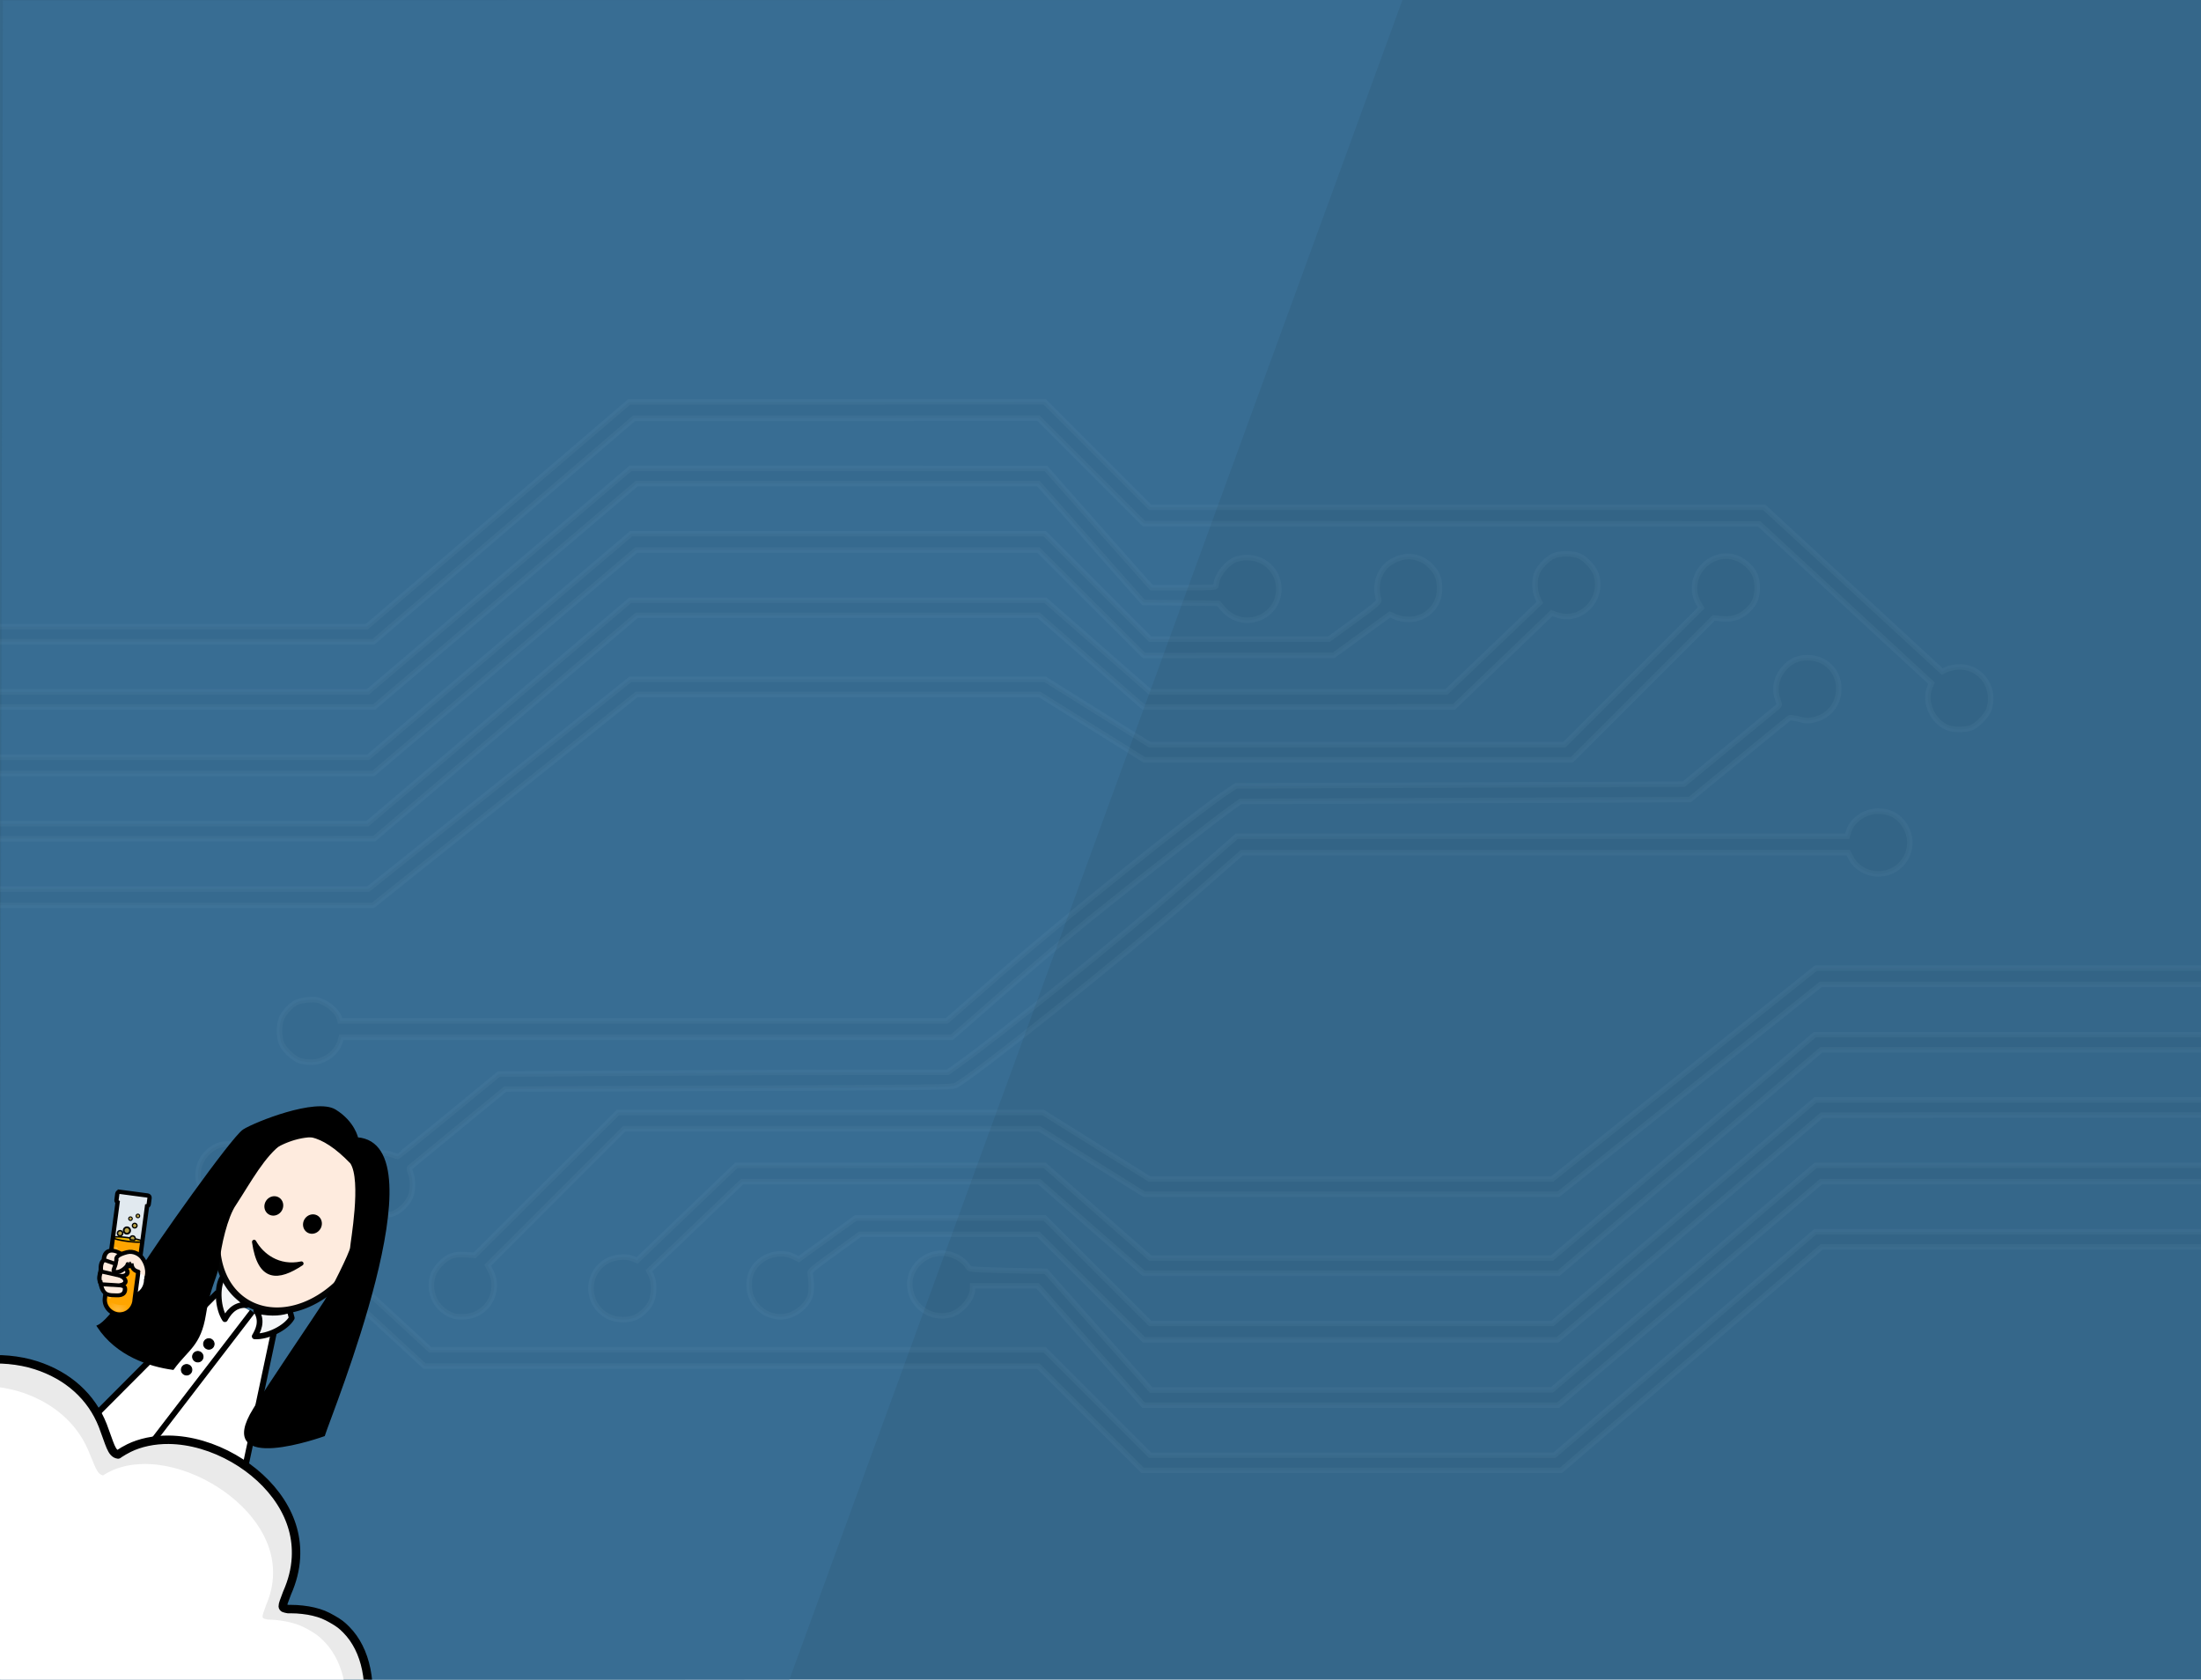 <?xml version="1.0" encoding="UTF-8" standalone="no"?>
<!-- Created with Inkscape (http://www.inkscape.org/) -->

<svg
   xmlns:dc="http://purl.org/dc/elements/1.1/"
   xmlns:cc="http://creativecommons.org/ns#"
   xmlns:rdf="http://www.w3.org/1999/02/22-rdf-syntax-ns#"
   xmlns:svg="http://www.w3.org/2000/svg"
   xmlns="http://www.w3.org/2000/svg"
   xmlns:xlink="http://www.w3.org/1999/xlink"
   xmlns:sodipodi="http://sodipodi.sourceforge.net/DTD/sodipodi-0.dtd"
   xmlns:inkscape="http://www.inkscape.org/namespaces/inkscape"
   width="213.376mm"
   height="162.809mm"
   viewBox="0 0 756.055 576.883"
   id="svg94892"
   version="1.1"
   inkscape:version="0.92.3 (unknown)"
   sodipodi:docname="section.svg">
  <defs
     id="defs94894">
    <radialGradient
       inkscape:collect="always"
       r="7.141"
       gradientTransform="matrix(0.801,-0.788,0.809,0.823,-223.41,888.09)"
       cx="12.585"
       cy="188.34"
       gradientUnits="userSpaceOnUse"
       xlink:href="#linearGradient3381"
       id="radialGradient4378-6-3-9-7-0-9-4" />
    <linearGradient
       inkscape:collect="always"
       id="linearGradient3381">
      <stop
         offset="0"
         style="stop-color:#ffffff"
         id="stop3383" />
      <stop
         offset="1"
         style="stop-color:#ffffff;stop-opacity:0"
         id="stop3385" />
    </linearGradient>
    <linearGradient
       inkscape:collect="always"
       xlink:href="#linearGradient4380-8-0-4-1-0-7-1"
       id="linearGradient358427-9"
       gradientUnits="userSpaceOnUse"
       x1="11.464"
       y1="133.01"
       x2="11.464"
       y2="138.6" />
    <linearGradient
       inkscape:collect="always"
       x1="11.464"
       y1="133.01"
       x2="11.464"
       gradientUnits="userSpaceOnUse"
       y2="138.6"
       id="linearGradient4380-8-0-4-1-0-7-1">
      <stop
         offset="0"
         style="stop-color:#d49e00;stop-opacity:1"
         id="stop3404-3-9-9-7-8-3-7" />
      <stop
         offset="1"
         style="stop-color:#ffc800;stop-opacity:1"
         id="stop3406-3-9-9-0-1-6-5" />
    </linearGradient>
    <clipPath
       clipPathUnits="userSpaceOnUse"
       id="clipPath18">
      <path
         d="M 107.867,3.602 C 81.219,6.391 56.266,18.61 36.848,38.376 16.832,58.743 5.508,83.993 3.145,113.524 c -1.879,23.465 4.871,50.004 18.046,70.965 13.161,20.93 33.497,37.859 56.414,46.961 6.012,2.387 17.629,5.73 18.84,5.422 0.575,-0.145 0.891,-0.024 0.707,0.273 -0.183,0.297 0.293,0.539 1.055,0.539 0.922,0 2.676,-1.301 5.211,-3.855 l 3.82,-3.86 h 15.867 l 3.016,2.641 c 1.66,1.453 3.281,2.48 3.602,2.281 0.316,-0.195 0.414,-0.09 0.211,0.235 -0.2,0.324 0.492,1.394 1.543,2.379 l 1.902,1.785 5.641,-0.825 c 19.218,-2.816 38.914,-11.343 55.168,-23.894 10.406,-8.035 21.921,-21.156 28.996,-33.043 5.445,-9.148 10.539,-21.941 13.082,-32.848 3.683,-15.808 4.351,-27.851 2.363,-42.722 C 234.57,75.606 218.66,47.383 195.09,28.719 182.102,18.434 169.77,12.09 153.555,7.356 145.641,5.044 143.113,4.563 133.676,3.575 124.184,2.579 117.535,2.587 107.867,3.602 Z M 93.273,60.356 c 0.848,2.438 0.832,7.172 -0.035,9.074 l -0.683,1.504 -19.938,0.156 -19.933,0.157 -0.196,11.718 -0.191,11.719 h 14.07 c 16.403,0 15.641,-0.301 15.668,6.121 0.035,6.75 1.039,6.34 -15.437,6.34 H 52.363 l 0.16,13.199 0.161,13.203 h 28.183 l 0.5,12.774 -21.762,-0.156 -21.757,-0.157 -0.153,-43.019 c -0.086,-23.66 -0.035,-43.352 0.133,-43.758 0.219,-0.582 6.281,-0.742 27.539,-0.742 h 27.254 z m 84.77,16.379 0.156,17.949 h 13.863 c 10.376,0 14.012,0.184 14.461,0.742 1.481,1.84 1.559,8.825 0.125,11.153 -0.433,0.699 -3.179,0.918 -14.648,1.156 l -14.113,0.297 v 25.515 l 19.875,0.153 c 17.843,0.137 19.953,0.254 20.621,1.152 0.879,1.184 0.988,7.762 0.164,9.93 l -0.578,1.523 h -46.934 l 0.406,-4.836 c 0.493,-5.918 0.043,-6.437 -5.535,-6.437 h -3.742 V 97.157 c 0,-20.832 0.188,-38.063 0.41,-38.289 0.231,-0.231 3.766,-0.34 7.864,-0.25 l 7.449,0.164 0.16,17.953 z m -60.668,1.352 c 0.207,0.339 6.43,4.64 13.828,9.562 7.399,4.918 13.817,9.289 14.262,9.711 0.992,0.934 1.168,0.637 -10.867,18.539 -7.95,11.824 -9.043,13.199 -10.496,13.199 -2.18,0 -9.356,-4.621 -9.778,-6.297 -0.238,-0.953 0.66,-2.781 3.281,-6.679 1.989,-2.957 3.614,-5.68 3.614,-6.055 0,-0.965 -2.461,-0.277 -7.563,2.117 -4.965,2.332 -10.074,7.149 -12.355,11.653 -4.793,9.457 -4.199,20.941 1.519,29.359 1.305,1.922 2.375,3.66 2.375,3.863 0,0.203 -0.793,0.531 -1.765,0.727 -1.364,0.273 -2.278,1.183 -4.004,3.98 -1.231,1.996 -2.516,4.028 -2.86,4.512 -0.882,1.269 -5.543,-4.816 -8.558,-11.18 -5.57,-11.769 -5.492,-24.242 0.226,-35.789 5.493,-11.094 14.25,-18.762 25.715,-22.515 1.711,-0.563 3.113,-1.223 3.113,-1.469 0,-0.246 -2.136,-1.856 -4.746,-3.574 -5.773,-3.797 -5.902,-4.461 -1.972,-10.215 2.476,-3.621 2.984,-4.063 4.711,-4.063 1.066,0 2.109,0.278 2.316,0.614 z m 50.918,63.175 c -0.582,17.352 -15.867,34.493 -33.645,37.719 -5.082,0.922 -13.144,0.781 -17.847,-0.309 -6.629,-1.535 -6.363,-1.082 -4.707,-8.171 1.824,-7.793 1.847,-7.852 2.754,-7.125 1.484,1.191 7.558,2.511 11.547,2.511 12.171,0 22.902,-7.816 26.859,-19.566 0.656,-1.945 1.191,-4.438 1.191,-5.535 0,-1.098 0.192,-2.184 0.414,-2.41 0.227,-0.227 3.368,-0.34 6.973,-0.246 l 6.559,0.164 z m -57.914,20.899 c 0.781,1.187 0.683,2.097 -0.969,9.101 -1.012,4.282 -1.84,8.262 -1.84,8.844 0,0.973 3.192,3.566 10.489,8.527 l 2.472,1.68 5.535,-1.289 c 3.047,-0.707 5.852,-1.383 6.243,-1.5 0.386,-0.117 0.789,-1.336 0.89,-2.711 l 0.184,-2.5 4.152,-1.008 c 2.285,-0.558 4.926,-1.324 5.867,-1.703 0.946,-0.383 1.801,-0.613 1.903,-0.512 0.101,0.102 0.976,3.754 1.945,8.114 2.004,9 1.891,9.886 -1.512,11.945 -1.246,0.754 -4.508,2.832 -7.246,4.617 -4.051,2.641 -5.156,3.121 -5.933,2.571 -2.247,-1.59 -5.09,-2.348 -14.774,-3.918 -6.336,-1.032 -11.148,-1.528 -12.578,-1.297 -2.492,0.398 -2.371,0.519 -8.91,-8.848 -5.352,-7.664 -5.84,-8.617 -5.336,-10.375 0.523,-1.824 10.238,-19.113 11.73,-20.875 1.7,-2.004 6.039,-1.363 7.688,1.137 z m 7.199,42.285 c 11.332,1.812 13.731,2.672 13.723,4.918 0,2.57 -1.258,5.793 -2.586,6.664 -1.192,0.781 -2.145,0.781 -8.133,0.016 -9.934,-1.27 -15.816,-2.411 -16.848,-3.266 -1.718,-1.426 -0.875,-8.723 1.106,-9.523 1.644,-0.665 0.441,-0.778 12.738,1.191 z m -0.43,13.129 c 5.012,0.722 9.18,1.355 9.258,1.41 0.082,0.059 -0.297,2.32 -0.84,5.035 l -0.992,4.93 -8.89,-0.352 c -4.887,-0.195 -9.075,-0.566 -9.297,-0.828 -0.414,-0.476 -1.793,-9.031 -1.785,-11.078 0,-0.906 0.312,-1.047 1.718,-0.77 0.942,0.192 5.817,0.934 10.828,1.653 z"
         id="path20"
         inkscape:connector-curvature="0" />
    </clipPath>
    <linearGradient
       x1="1108.772"
       y1="118.097"
       x2="1216.367"
       y2="62.013"
       gradientUnits="userSpaceOnUse"
       gradientTransform="matrix(2.026,0,0,-2.026,-2221.133,303.489)"
       spreadMethod="pad"
       id="linearGradient24">
      <stop
         style="stop-opacity:1;stop-color:#274d66"
         offset="0"
         id="stop26" />
      <stop
         style="stop-opacity:1;stop-color:#4484b2"
         offset="1"
         id="stop28" />
    </linearGradient>
  </defs>
  <sodipodi:namedview
     id="base"
     pagecolor="#ffffff"
     bordercolor="#666666"
     borderopacity="1.0"
     inkscape:pageopacity="0.0"
     inkscape:pageshadow="2"
     inkscape:zoom="0.98994952"
     inkscape:cx="460.76117"
     inkscape:cy="263.62562"
     inkscape:document-units="px"
     inkscape:current-layer="layer3"
     showgrid="false"
     inkscape:window-width="2468"
     inkscape:window-height="1214"
     inkscape:window-x="1775"
     inkscape:window-y="632"
     inkscape:window-maximized="0"
     fit-margin-top="0"
     fit-margin-left="0"
     fit-margin-right="0"
     fit-margin-bottom="0">
    <inkscape:grid
       type="xygrid"
       id="grid91279"
       originx="-0.087"
       originy="1.822" />
  </sodipodi:namedview>
  <g
     inkscape:groupmode="layer"
     id="layer3"
     inkscape:label="Layer 2"
     transform="translate(8.458,224.797)"
     style="display:inline">
    <rect
       style="opacity:1;fill:#35678a;fill-opacity:1;stroke:none;stroke-width:3.984;stroke-linecap:round;stroke-linejoin:round;stroke-miterlimit:4;stroke-dasharray:none;stroke-dashoffset:0;stroke-opacity:1"
       id="rect178948"
       width="756.055"
       height="576.883"
       x="-8.458"
       y="-224.797" />
    <path
       style="fill:#386d93;fill-opacity:1;fill-rule:evenodd;stroke:none;stroke-width:1.25px;stroke-linecap:butt;stroke-linejoin:miter;stroke-opacity:1"
       d="m -7.473,-224.674 -1.224,576.982 271.412,-0.268 210.58,-576.859 z"
       id="path178975"
       inkscape:connector-curvature="0"
       sodipodi:nodetypes="ccccc" />
    <path
       style="opacity:0.055;fill:#22435a;fill-opacity:1;stroke:#b0cde1;stroke-width:1.875;stroke-miterlimit:4;stroke-dasharray:none;stroke-opacity:1"
       d="m 366.145,262.334 -17.894,-17.898 -105.448,-0.017 -105.448,-0.017 -30.542,-28.227 -30.542,-28.227 -1.313,0.679 c -3.702,1.914 -9.083,0.956 -12.214,-2.176 -4.398,-4.398 -4.195,-11.642 0.441,-15.712 2.258,-1.983 4.025,-2.638 7.108,-2.638 4.474,0 7.875,2.047 9.742,5.862 1.173,2.398 1.184,2.601 0.51,9.315 -0.104,1.032 3.143,4.171 29.333,28.356 l 29.45,27.195 h 105.54 105.54 l 18.11,18.113 18.11,18.113 69.437,-0.005 69.437,-0.005 44.784,-38.38 44.784,-38.38 h 52.144 84.803 v 2.588 2.588 h -83.692 -51.033 l -44.782,38.383 -44.782,38.383 h -71.844 -71.844 z m 0.013,-25.014 -18.165,-20.485 h -11.194 -11.194 l -0.01,1.186 c -0.026,3.25 -3.876,7.708 -7.545,8.735 -7.009,1.962 -14.009,-3.315 -14.009,-10.56 0,-5.725 5.049,-10.573 10.997,-10.561 3.722,0.007 7.563,2.054 9.114,4.856 0.391,0.705 1.568,0.799 13.544,1.078 l 13.116,0.305 18.065,20.378 18.065,20.378 68.847,-0.015 68.847,-0.014 45.283,-38.559 45.284,-38.559 52.076,-0.025 84.735,-0.025 v 2.803 2.803 H 668.225 617.094 l -45.151,38.381 -45.151,38.381 -71.235,0.003 -71.235,0.003 -18.165,-20.485 z m 0.202,-20.054 -18.11,-18.113 H 317.581 286.912 l -8.682,6.302 c -8.258,5.994 -8.667,6.358 -8.363,7.439 0.176,0.625 0.317,2.516 0.313,4.2 -0.005,2.648 -0.183,3.349 -1.309,5.175 -1.49,2.416 -4.788,4.644 -7.521,5.081 -6.204,0.992 -12.037,-3.639 -12.434,-9.871 -0.299,-4.696 1.561,-8.149 5.562,-10.327 2.98,-1.623 6.956,-1.766 9.69,-0.35 l 1.744,0.904 9.768,-7.08 9.768,-7.08 h 32.479 32.479 l 18.11,18.113 18.11,18.113 h 69.103 69.103 l 45.154,-38.383 45.154,-38.383 h 52.108 84.767 v 2.588 2.588 l -83.657,0.006 -50.998,0.005 -45.389,38.593 -45.389,38.593 H 455.526 384.47 Z M 200.968,227.581 c -8.055,-3.646 -8.659,-14.737 -1.046,-19.198 2.479,-1.453 6.577,-1.872 8.882,-0.908 l 1.581,0.66 17.049,-16.351 17.049,-16.351 52.961,0.024 52.961,0.024 18.113,15.919 18.113,15.919 69.003,0.012 69.003,0.012 45.151,-38.381 45.151,-38.381 h 52.209 84.868 v 2.588 2.588 h -83.74 -51.081 l -45.158,38.383 -45.158,38.383 h -71.219 -71.219 l -17.983,-15.741 -17.983,-15.741 -51.004,0.005 -51.004,0.005 -16.011,15.321 -16.011,15.321 0.809,1.586 c 1.077,2.112 1.078,6.593 0,8.961 -1.006,2.215 -3.222,4.431 -5.437,5.437 -2.379,1.081 -6.353,1.04 -8.851,-0.09 z m -53.48,-0.342 c -5.995,-1.967 -9.067,-7.884 -7.247,-13.957 0.712,-2.376 3.822,-5.708 6.161,-6.602 1.403,-0.536 2.738,-0.674 5.055,-0.522 l 3.149,0.206 24.591,-24.522 24.591,-24.522 h 73.03 73.03 l 18.28,11.429 18.28,11.429 h 69.167 69.167 l 45.284,-36.227 45.284,-36.227 h 52.022 84.68 v 2.803 2.803 l -83.872,1.3e-4 -51.214,1.4e-4 -45.014,36.011 -45.014,36.011 H 455.715 384.529 L 366.576,174.139 348.622,162.925 h -71.349 -71.349 l -23.427,23.43 -23.427,23.43 0.981,1.881 c 3.653,7.009 -0.989,15.326 -8.805,15.774 -1.473,0.084 -3.165,-0.006 -3.759,-0.201 z m -29.17,-35.18 c -2.229,-0.97 -4.732,-3.551 -5.76,-5.941 -1.838,-4.273 -0.435,-9.857 3.166,-12.604 2.995,-2.284 7.03,-2.957 10.419,-1.736 0.949,0.342 1.856,0.624 2.015,0.628 0.16,0.005 8.041,-6.366 17.514,-14.154 l 17.224,-14.16 47.356,-0.287 c 26.046,-0.158 60.741,-0.287 77.101,-0.287 h 29.745 l 3.715,-2.655 c 14.957,-10.691 56.714,-44.421 77.233,-62.387 l 18.315,-16.037 h 104.853 104.853 l 0.487,-1.617 c 1.191,-3.952 5.594,-7.008 10.098,-7.008 4.344,0 7.536,1.884 9.596,5.662 3.178,5.831 0.403,13.061 -5.86,15.271 -4.93,1.739 -10.598,-0.349 -12.943,-4.77 l -1.025,-1.932 -104.153,0.006 -104.153,0.005 -17.035,14.933 c -23.665,20.745 -75.737,62.39 -81.33,65.044 -1.334,0.633 -8.696,0.724 -78.06,0.965 l -76.587,0.266 -16.244,13.341 c -8.934,7.338 -16.394,13.482 -16.578,13.654 -0.183,0.172 -0.038,1.02 0.323,1.885 0.896,2.144 0.823,6.151 -0.15,8.294 -1.006,2.215 -3.222,4.431 -5.437,5.437 -2.088,0.949 -6.714,1.046 -8.697,0.183 z M 94.536,139.526 c -1.997,-0.64 -5.246,-3.633 -6.183,-5.695 -1.056,-2.326 -1.058,-6.764 -0.005,-9.073 0.892,-1.954 3.098,-4.277 5.012,-5.277 0.71,-0.371 2.596,-0.768 4.192,-0.882 2.524,-0.181 3.211,-0.056 5.278,0.955 2.442,1.195 4.821,3.598 5.258,5.313 l 0.248,0.97 h 104.227 104.227 l 18.114,-15.849 C 356.686,90.929 402.637,54.017 413.636,46.743 l 2.424,-1.603 76.938,-0.304 76.938,-0.304 15.717,-12.933 c 8.644,-7.113 16.062,-13.224 16.485,-13.58 0.703,-0.592 0.715,-0.793 0.143,-2.372 -1.401,-3.867 -0.594,-7.865 2.218,-10.993 2.204,-2.452 4.632,-3.537 7.919,-3.539 6.191,-0.005 10.763,4.523 10.763,10.658 0,5.206 -3.408,9.477 -8.465,10.609 -2.112,0.473 -2.828,0.448 -5.228,-0.182 -1.529,-0.401 -2.995,-0.597 -3.257,-0.435 -0.262,0.162 -8.075,6.543 -17.362,14.18 l -16.886,13.886 -77.152,0.316 -77.152,0.316 -2.803,1.982 c -5.915,4.181 -26.862,20.577 -49.165,38.483 -5.811,4.666 -18.794,15.69 -28.85,24.499 l -18.284,16.016 H 213.695 108.811 l -0.487,1.617 c -1.186,3.935 -5.64,7.044 -9.977,6.964 -1.317,-0.024 -3.033,-0.248 -3.812,-0.498 z M -13.256,83.356 V 80.553 H 68.731 118.06 L 163.065,44.541 208.069,8.53 h 71.236 71.236 l 17.933,11.213 17.933,11.213 h 71.272 71.272 l 23.484,-23.487 23.484,-23.487 -0.984,-1.75 c -2.919,-5.194 -0.808,-11.918 4.636,-14.762 4.009,-2.094 8.52,-1.511 11.998,1.55 2.588,2.278 3.559,4.468 3.559,8.027 0,3.566 -0.972,5.749 -3.581,8.046 -2.477,2.18 -5.004,2.943 -8.626,2.605 l -2.704,-0.253 -24.34,24.343 -24.34,24.343 H 458.035 384.529 L 366.576,24.919 348.622,13.706 l -69.191,2.29e-4 -69.191,1.83e-4 -45.284,36.226 -45.283,36.226 -50.135,1.84e-4 -82.794,2.3e-4 z m 0,-22.642 v -2.588 h 81.826 49.167 l 45.153,-38.383 45.153,-38.383 h 71.294 71.294 l 17.983,15.741 17.983,15.741 h 50.918 50.918 l 16.022,-15.333 16.022,-15.333 -0.822,-1.81 c -0.917,-2.02 -1.073,-5.269 -0.374,-7.785 0.582,-2.095 3.529,-5.341 5.787,-6.372 2.309,-1.055 6.748,-1.053 9.073,0.005 2.194,0.997 5.066,4.224 5.73,6.438 2.57,8.577 -5.401,16.605 -13.61,13.709 l -1.719,-0.606 -16.772,16.112 -16.772,16.112 -53.341,0.02 -53.341,0.02 L 366.328,2.279 348.34,-13.463 l -69.05,0.01 -69.05,0.01 -45.068,38.356 -45.068,38.356 -50.351,0.017 -83.01,0.017 z m 0,-22.642 v -2.803 h 81.975 49.317 l 45.157,-38.383 45.157,-38.383 h 71.029 71.029 l 18.11,18.113 18.11,18.113 h 30.711 30.711 l 8.678,-6.317 c 7.482,-5.446 8.642,-6.442 8.413,-7.224 -1.619,-5.536 0.319,-10.856 4.854,-13.324 4.56,-2.482 9.4,-1.822 12.976,1.769 2.246,2.255 3.069,4.348 3.069,7.801 0,5.895 -4.623,10.502 -10.54,10.502 -1.731,0 -3.36,-0.302 -4.609,-0.854 l -1.931,-0.854 -9.681,7.036 -9.681,7.036 -32.549,0.018 -32.549,0.018 L 366.365,-17.777 348.233,-35.89 H 279.166 210.099 L 164.944,2.493 119.79,40.876 H 69.596 -13.256 Z M 660.762,25.191 c -5.235,-1.894 -8.424,-8.869 -6.339,-13.861 l 0.621,-1.486 -29.624,-27.378 -29.624,-27.378 -105.663,-0.018 -105.663,-0.018 -18.11,-18.113 -18.11,-18.113 -69.437,0.011 -69.437,0.011 -44.742,38.372 -44.742,38.372 H 69.648 -13.256 v -2.588 -2.588 h 81.747 49.088 l 45.037,-38.584 45.037,-38.584 71.377,-0.015 71.377,-0.015 18.11,18.113 18.11,18.113 H 492.084 597.541 l 30.59,28.215 30.59,28.215 1.277,-0.66 c 0.702,-0.363 2.409,-0.763 3.792,-0.889 7.691,-0.697 13.328,6.589 11.053,14.289 -0.698,2.362 -4.367,6.065 -6.632,6.694 -2.173,0.603 -5.604,0.549 -7.447,-0.118 z M -13.256,15.431 v -2.588 l 81.931,-0.018 49.273,-0.018 45.068,-38.356 45.068,-38.356 71.375,0.012 71.375,0.013 16.308,18.453 c 8.969,10.149 17.138,19.358 18.153,20.463 l 1.845,2.009 h 11.066 c 9.952,0 11.066,-0.071 11.066,-0.705 0,-3.289 3.801,-8.127 7.166,-9.121 7.347,-2.171 14.379,2.845 14.379,10.257 0,10.073 -12.517,14.56 -19.115,6.851 l -1.619,-1.892 -12.889,-0.154 -12.889,-0.154 -18.029,-20.411 -18.029,-20.411 -69.003,-0.006 -69.003,-0.006 -45.068,38.356 -45.068,38.356 -50.351,0.006 -83.01,0.006 z"
       id="path84155"
       inkscape:connector-curvature="0"
       sodipodi:nodetypes="cccccccccscccccccccccccccccccccccccccccsccsccccccccccccccccccccccccccccccccccccccccccccccccccccccccccccccccccccccccccccccccccccccccccccccccccccccccccccccccccccccccccccccccccsscccccccscccccccccccccccccccccccccccccccccccccscccscccccsccccccccccccccccccccccccsccccccccccccccccccccccccccccccscccccccccccccccccccccccccccccccccscsscccccccccccccccccccccccccccccccccccccccccccccccccccccccccccccsscsccccccccccccc" />
    <g
       id="g92234"
       transform="matrix(0.84,0,0,0.84,54.789,10.969)">
      <g
         transform="matrix(3.899,0,0,3.899,-1999.168,-1099.184)"
         id="g105292-1" />
      <g
         id="g83729"
         transform="translate(0,-56.365)">
        <g
           id="g83841"
           transform="matrix(0.595,0.343,-0.343,0.595,-160.629,122.933)">
          <path
             style="font-style:normal;font-weight:normal;font-size:medium;line-height:125%;font-family:sans-serif;text-align:center;letter-spacing:0px;word-spacing:0px;text-anchor:middle;fill:#ffffff;fill-opacity:1;fill-rule:evenodd;stroke:#000000;stroke-width:3.55;stroke-linecap:butt;stroke-linejoin:miter;stroke-miterlimit:4;stroke-dasharray:none;stroke-opacity:1"
             d="m 351.778,101.702 -26.887,100.658 c 31.648,24.366 64.471,27.78 99.042,0 L 391.285,101.702"
             id="path87305-9-9-38-1-1-7"
             inkscape:connector-curvature="0"
             sodipodi:nodetypes="cccc" />
          <g
             id="g4-4-2-0-2-0-1"
             style="font-style:normal;font-weight:normal;font-size:medium;line-height:125%;font-family:sans-serif;text-align:center;letter-spacing:0px;word-spacing:0px;text-anchor:middle;fill:#f4f6f8;fill-opacity:1;stroke:#000000;stroke-width:1px;stroke-linecap:round;stroke-linejoin:round;stroke-opacity:1"
             transform="matrix(3.412,0,0,3.412,980.681,536.048)">
            <path
               id="path14-7-7-0-5-0-0-1"
               inkscape:connector-curvature="0"
               d="m -183.912,-130.857 c 1,1 2,2 5,3 -2,1 -2,3 -2,4 -2,-1 -4,-4 -4,-6 z"
               style="fill:#f4f6f8;stroke:#000000;stroke-linecap:round;stroke-linejoin:round;stroke-opacity:1" />
            <path
               id="path16-9-8-6-6-0-5-59"
               inkscape:connector-curvature="0"
               d="m -171.912,-130.857 c -1,1 -2,2 -5,3 2,1 2,3 2,4 2,-1 4,-4 4,-6 z"
               style="fill:#f4f6f8;stroke:#000000;stroke-linecap:round;stroke-linejoin:round;stroke-opacity:1" />
          </g>
          <g
             id="g87503-5-9-40-3-3-7"
             transform="matrix(3.4,-0.284,0.284,3.4,-927.569,-2289.935)"
             style="font-style:normal;font-weight:normal;font-size:medium;line-height:125%;font-family:sans-serif;text-align:center;letter-spacing:0px;word-spacing:0px;text-anchor:middle;fill:#000000;fill-opacity:1;stroke:none;stroke-width:1px;stroke-linecap:butt;stroke-linejoin:miter;stroke-opacity:1">
            <path
               id="path87311-3-2-0-26-04-9-1-76"
               d="m 318.645,738.584 a 0.911,0.911 0 0 1 -0.911,0.911 0.911,0.911 0 0 1 -0.911,-0.911 0.911,0.911 0 0 1 0.911,-0.911 0.911,0.911 0 0 1 0.911,0.911 z"
               style="opacity:1;fill:#000000;fill-opacity:1;stroke:#000000;stroke-width:0.17;stroke-linecap:round;stroke-linejoin:round;stroke-miterlimit:4;stroke-dasharray:none;stroke-dashoffset:0;stroke-opacity:0.976"
               inkscape:connector-curvature="0" />
            <path
               id="path87311-3-6-0-3-6-6-0-8-7"
               d="m 317.848,741.416 a 0.911,0.911 0 0 1 -0.911,0.911 0.911,0.911 0 0 1 -0.911,-0.911 0.911,0.911 0 0 1 0.911,-0.911 0.911,0.911 0 0 1 0.911,0.911 z"
               style="opacity:1;fill:#000000;fill-opacity:1;stroke:#000000;stroke-width:0.17;stroke-linecap:round;stroke-linejoin:round;stroke-miterlimit:4;stroke-dasharray:none;stroke-dashoffset:0;stroke-opacity:0.976"
               inkscape:connector-curvature="0" />
            <path
               id="path87311-3-0-2-6-49-2-8-0-3"
               d="m 317.05,744.314 a 0.911,0.911 0 0 1 -0.911,0.911 0.911,0.911 0 0 1 -0.911,-0.911 0.911,0.911 0 0 1 0.911,-0.911 0.911,0.911 0 0 1 0.911,0.911 z"
               style="opacity:1;fill:#000000;fill-opacity:1;stroke:#000000;stroke-width:0.17;stroke-linecap:round;stroke-linejoin:round;stroke-miterlimit:4;stroke-dasharray:none;stroke-dashoffset:0;stroke-opacity:0.976"
               inkscape:connector-curvature="0" />
          </g>
          <path
             id="path86997-5-3-1-5-6-3-1-6"
             d="m 413.853,43.882 a 42.833,55.974 1.879 0 1 -44.645,54.54 42.833,55.974 1.879 0 1 -40.975,-57.348 42.833,55.974 1.879 0 1 44.645,-54.54 42.833,55.974 1.879 0 1 40.975,57.348 z"
             style="font-style:normal;font-weight:normal;font-size:medium;line-height:125%;font-family:sans-serif;text-align:center;letter-spacing:0px;word-spacing:0px;text-anchor:middle;opacity:1;fill:#feebde;fill-opacity:1;stroke:#000000;stroke-width:3.922;stroke-linecap:round;stroke-linejoin:round;stroke-miterlimit:4;stroke-dasharray:none;stroke-dashoffset:0;stroke-opacity:0.976"
             inkscape:connector-curvature="0" />
          <path
             id="path6748-69-6-7-2-7-6-1-0-0-7-8-7-5"
             d="m 360.039,40.453 a 5.087,5.439 1.165 0 1 -5.061,5.482 5.087,5.439 1.165 0 1 -5.114,-5.396 5.087,5.439 1.165 0 1 5.061,-5.482 5.087,5.439 1.165 0 1 5.114,5.396 z"
             style="font-style:normal;font-weight:normal;font-size:medium;line-height:125%;font-family:sans-serif;text-align:center;letter-spacing:0px;word-spacing:0px;text-anchor:middle;opacity:1;fill:#000000;fill-opacity:1;stroke:#000000;stroke-width:0.851;stroke-linecap:round;stroke-linejoin:round;stroke-miterlimit:4;stroke-dasharray:none;stroke-dashoffset:0;stroke-opacity:1"
             inkscape:connector-curvature="0" />
          <path
             id="path6748-69-6-7-2-7-6-2-6-48-5-7-9-6"
             d="m 385.364,38.319 a 5.087,5.439 1.165 0 1 -5.061,5.482 5.087,5.439 1.165 0 1 -5.114,-5.396 5.087,5.439 1.165 0 1 5.061,-5.482 5.087,5.439 1.165 0 1 5.114,5.396 z"
             style="font-style:normal;font-weight:normal;font-size:medium;line-height:125%;font-family:sans-serif;text-align:center;letter-spacing:0px;word-spacing:0px;text-anchor:middle;opacity:1;fill:#000000;fill-opacity:1;stroke:#000000;stroke-width:0.851;stroke-linecap:round;stroke-linejoin:round;stroke-miterlimit:4;stroke-dasharray:none;stroke-dashoffset:0;stroke-opacity:1"
             inkscape:connector-curvature="0" />
          <path
             style="font-style:normal;font-weight:normal;font-size:medium;line-height:125%;font-family:sans-serif;text-align:center;letter-spacing:0px;word-spacing:0px;text-anchor:middle;fill:#000000;fill-opacity:1;fill-rule:evenodd;stroke:#000000;stroke-width:1.453px;stroke-linecap:butt;stroke-linejoin:miter;stroke-opacity:1"
             d="m 334.435,51.111 c -0.803,9.028 4.614,26.282 8.426,34.507 3.812,8.226 2.085,13.922 8.705,31.376 6.621,17.454 1.302,22.809 -0.303,37.454 -12.883,5.241 -32.796,9.598 -51.185,0.358 4.815,-6.621 5.747,-34.201 5.747,-44.633 0,-10.433 7.423,-92.488 11.235,-99.71 3.812,-7.222 27.887,-37.717 41.128,-37.316 13.241,0.402 19.661,7.824 19.661,7.824 44.957,-21.73 68.035,149.516 71.021,162.907 0,0 -45.068,53.284 -43.535,7.222 0.201,-14.044 4.414,-70.018 4.614,-76.438 0.201,-6.42 -1.204,-33.103 -2.608,-35.711 C 405.936,36.343 393.394,0.834 382.059,-4.884 332.174,-19.308 336.195,18.441 334.435,51.111 Z"
             id="path87032-3-92-2-2-1-6-3-1-3"
             inkscape:connector-curvature="0"
             sodipodi:nodetypes="cssccssscccsscc" />
          <path
             style="font-style:normal;font-weight:normal;font-size:medium;line-height:125%;font-family:sans-serif;text-align:center;letter-spacing:0px;word-spacing:0px;text-anchor:middle;fill:none;fill-opacity:1;fill-rule:evenodd;stroke:#000000;stroke-width:3.412;stroke-linecap:butt;stroke-linejoin:miter;stroke-miterlimit:4;stroke-dasharray:none;stroke-opacity:1"
             d="M 375.32,101.304 360.113,215.905"
             id="path87307-4-8-6-6-0-9"
             inkscape:connector-curvature="0"
             sodipodi:nodetypes="cc" />
          <path
             style="font-style:normal;font-weight:normal;font-size:medium;line-height:125%;font-family:sans-serif;text-align:center;letter-spacing:0px;word-spacing:0px;text-anchor:middle;fill:#000000;fill-opacity:1;fill-rule:evenodd;stroke:#000000;stroke-width:2.526;stroke-linecap:round;stroke-linejoin:round;stroke-miterlimit:4;stroke-dasharray:none;stroke-opacity:1"
             d="m 355.497,64.912 c 7.761,4.651 20.372,6.486 30.826,-2.915 -7.418,14.876 -16.566,21.122 -30.826,2.915 z"
             id="path168978-4"
             inkscape:connector-curvature="0"
             sodipodi:nodetypes="ccc" />
          <path
             transform="matrix(3.899,0,0,3.899,-1999.168,-1099.184)"
             d="m 592.51,311.8 c 1.2,2.338 -0.886,4.187 -3.393,4.381 -2.062,0.16 -2.724,-0.278 -3.349,-2.136 -0.325,-1.605 -0.64,-3.225 0.431,-3.571 1.395,-0.45 2.083,-0.997 3.22,-1.212 1.082,-0.204 2.775,1.296 3.09,2.538 z"
             style="display:inline;fill:#ffffff;fill-opacity:1;stroke:#000000;stroke-width:0.628;stroke-linecap:round;stroke-miterlimit:4;stroke-dasharray:none"
             sodipodi:nodetypes="cscssc"
             id="path4559-4-2-7-2"
             inkscape:connector-curvature="0" />
          <g
             style="display:inline"
             id="g96032-7-5-9"
             transform="matrix(1.174,-0.484,0.484,1.174,-523.512,2723.178)">
            <path
               sodipodi:nodetypes="csscccccssscc"
               id="path3617-3-9-4-7-4-9-9-3"
               d="m 1372.395,-1685.77 c -0.568,0 -1.038,0.45 -1.038,1.017 v 3.01 c 0,0.433 0.279,0.782 0.657,0.933 0,22.742 -0.02,21.271 0,44.01 0.062,4.393 4.887,7.747 9.029,6.295 3.299,-0.937 5.279,-4.443 4.896,-7.758 v -42.529 c 0.391,-0.144 0.678,-0.512 0.678,-0.954 v -3.01 c 0,-0.568 -0.45,-1.017 -1.017,-1.017 h -13.204 z"
               style="color:#000000;fill:#ffffff;fill-opacity:0.851;stroke:none;stroke-width:2.018;stroke-miterlimit:4;stroke-dasharray:none;stroke-opacity:1"
               inkscape:connector-curvature="0" />
            <g
               transform="matrix(0.678,0,0,0.678,1420.113,-2331.234)"
               id="g3773-0-2-1-8-3-6-9">
              <path
                 inkscape:connector-curvature="0"
                 style="color:#000000;fill:#ffa500;fill-opacity:1"
                 sodipodi:nodetypes="cccccc"
                 d="m -71.073,982.8 c 0.006,33.52 -0.03,9.042 0,42.562 0.091,6.477 7.206,11.422 13.312,9.281 4.864,-1.381 7.784,-6.55 7.219,-11.438 v -40.406 z"
                 id="rect3359-3-5-9-5-2-2-0" />
              <path
                 inkscape:connector-curvature="0"
                 style="color:#000000;opacity:0.25;fill:url(#radialGradient4378-6-3-9-7-0-9-4)"
                 d="m -53.948,1026.7 c -1.824,1.124 -4.215,1.812 -6.844,1.812 -2.628,0 -5.019,-0.658 -6.844,-1.781 -0.19,0.448 -0.281,0.916 -0.281,1.406 0,2.744 3.18,4.969 7.125,4.969 3.945,0 7.156,-2.225 7.156,-4.969 0,-0.504 -0.112,-0.979 -0.312,-1.438 z"
                 id="path3376-3-3-6-2-8-8-8" />
              <path
                 id="path3396-7-7-3-8-7-8-8"
                 d="M 22.86,135.53 A 10.221,1.278 0 0 1 12.639,136.807 10.221,1.278 0 0 1 2.417,135.53 10.221,1.278 0 0 1 12.639,134.252 10.221,1.278 0 0 1 22.86,135.53 Z"
                 style="color:#000000;fill:url(#linearGradient358427-9);stroke:#000000;stroke-opacity:1"
                 transform="translate(-73.448,847.35)"
                 inkscape:connector-curvature="0" />
              <path
                 inkscape:connector-curvature="0"
                 style="color:#000000;fill:#b9a246;fill-opacity:1;stroke:#000000;stroke-opacity:1"
                 d="m -57.486,979.95 c -0.992,0 -1.812,0.79 -1.812,1.781 0,0.421 0.163,0.819 0.406,1.125 h 2.781 c 0.243,-0.306 0.406,-0.704 0.406,-1.125 0,-0.992 -0.79,-1.781 -1.781,-1.781 z"
                 id="path3389-3-6-6-3-5-7-5" />
              <path
                 id="path3408-2-8-8-6-6-5-0"
                 d="m 18.302,130.039 a 1.796,1.796 0 0 1 -1.796,1.796 1.796,1.796 0 0 1 -1.796,-1.796 1.796,1.796 0 0 1 1.796,-1.796 1.796,1.796 0 0 1 1.796,1.796 z"
                 style="color:#000000;fill:#b9a246;fill-opacity:1;stroke:#000000;stroke-opacity:1"
                 transform="matrix(1.231,0,0,1.231,-82.437,816.72)"
                 inkscape:connector-curvature="0" />
              <path
                 id="path3410-6-1-4-7-0-7-9"
                 d="m 18.302,130.039 a 1.796,1.796 0 0 1 -1.796,1.796 1.796,1.796 0 0 1 -1.796,-1.796 1.796,1.796 0 0 1 1.796,-1.796 1.796,1.796 0 0 1 1.796,1.796 z"
                 style="color:#000000;fill:#b9a246;fill-opacity:1;stroke:#000000;stroke-opacity:1"
                 transform="matrix(0.885,0,0,0.885,-71.819,857.66)"
                 inkscape:connector-curvature="0" />
              <path
                 id="path3412-5-3-6-8-4-0-6"
                 d="m 18.302,130.039 a 1.796,1.796 0 0 1 -1.796,1.796 1.796,1.796 0 0 1 -1.796,-1.796 1.796,1.796 0 0 1 1.796,-1.796 1.796,1.796 0 0 1 1.796,1.796 z"
                 style="color:#000000;fill:#b9a246;fill-opacity:1;stroke:#000000;stroke-opacity:1"
                 transform="matrix(0.692,0,0,0.692,-72.167,878.38)"
                 inkscape:connector-curvature="0" />
              <path
                 id="path3414-2-6-6-7-6-2-3"
                 d="m 18.302,130.039 a 1.796,1.796 0 0 1 -1.796,1.796 1.796,1.796 0 0 1 -1.796,-1.796 1.796,1.796 0 0 1 1.796,-1.796 1.796,1.796 0 0 1 1.796,1.796 z"
                 style="color:#000000;fill:#b9a246;fill-opacity:1;stroke:#000000;stroke-opacity:1"
                 transform="translate(-83.048,849.28)"
                 inkscape:connector-curvature="0" />
              <path
                 id="path3416-6-4-7-2-9-2-8"
                 d="m 18.302,130.039 a 1.796,1.796 0 0 1 -1.796,1.796 1.796,1.796 0 0 1 -1.796,-1.796 1.796,1.796 0 0 1 1.796,-1.796 1.796,1.796 0 0 1 1.796,1.796 z"
                 style="color:#000000;fill:#b9a246;fill-opacity:1;stroke:#000000;stroke-opacity:1"
                 transform="matrix(0.692,0,0,0.692,-67.333,875.83)"
                 inkscape:connector-curvature="0" />
              <path
                 id="rect3374-5-0-2-6-6-9-5"
                 d="m -67.858,989.041 c 0.688,0 1.242,0.762 1.242,1.708 v 32.703 c 0,0.946 -0.554,1.708 -1.242,1.708 -0.688,0 -1.242,-0.762 -1.242,-1.708 v -32.703 c 0,-0.946 0.554,-1.708 1.242,-1.708 z"
                 style="color:#000000;opacity:0.2;fill:#ffffff"
                 inkscape:connector-curvature="0" />
              <path
                 inkscape:connector-curvature="0"
                 style="color:#000000;fill:none;stroke:#000000;stroke-width:2.975;stroke-miterlimit:4;stroke-dasharray:none;stroke-opacity:1"
                 d="m -70.51,950.929 c -0.837,0 -1.531,0.663 -1.531,1.5 v 4.438 c 0,0.638 0.412,1.153 0.969,1.375 0.006,33.531 -0.03,33.594 0,67.121 0.091,6.477 7.206,11.422 13.312,9.281 4.864,-1.381 7.784,-6.55 7.219,-11.438 v -64.937 c 0.576,-0.212 1,-0.754 1,-1.406 v -4.438 c 0,-0.837 -0.663,-1.5 -1.5,-1.5 h -19.469 z"
                 id="rect3327-3-3-7-6-8-1-6"
                 sodipodi:nodetypes="csscccccssscc" />
            </g>
          </g>
          <g
             style="display:inline;fill:#feebde;fill-opacity:1;stroke-width:10.174;stroke-miterlimit:4;stroke-dasharray:none"
             id="g4561-0-98-9-1"
             transform="matrix(-0.072,-0.214,0.245,-0.078,166.533,192.598)">
            <path
               inkscape:connector-curvature="0"
               id="path4563-9-8-1-1"
               sodipodi:nodetypes="ccscscscscccc"
               style="fill:#feebde;fill-opacity:1;stroke:#000000;stroke-width:10.174;stroke-linecap:round;stroke-miterlimit:4;stroke-dasharray:none"
               d="m 89.487,526.47 c -29.223,10.42 -22.518,25.34 -19.536,40.48 3.133,15.83 12.461,17.85 20.892,16.47 6.284,-1.02 6.769,-2.78 7.095,-13.36 2.862,6.64 7.072,10.91 11.942,10.91 5.25,0 9.73,-4.95 12.28,-12.5 2.03,7.22 5.88,12.25 10.78,12.97 5.6,0.82 11.15,-4.18 14.78,-12.32 1.09,9.99 5.27,17.51 11.25,18.6 8.4,1.53 17.12,-10.19 19.47,-26.16 7.06,-15.21 11.38,-43.96 -24.91,-39.65 -6.6,-5.5 -21.08,-4.23 -29.9,-1 -16.71,-3.49 -25.872,0.62 -34.143,5.56 z" />
            <path
               inkscape:connector-curvature="0"
               id="path4567-7-8-3-5"
               sodipodi:nodetypes="cc"
               style="fill:#feebde;fill-opacity:1;stroke:#000000;stroke-width:10.174;stroke-miterlimit:4;stroke-dasharray:none"
               d="m 90,526.65 7.552,43.66" />
            <path
               inkscape:connector-curvature="0"
               id="path4569-7-2-9-9"
               sodipodi:nodetypes="cc"
               style="fill:#feebde;fill-opacity:1;stroke:#000000;stroke-width:10.174;stroke-miterlimit:4;stroke-dasharray:none"
               d="m 122.86,520.93 -0.38,47.12" />
            <path
               inkscape:connector-curvature="0"
               id="path4571-1-0-6-8"
               sodipodi:nodetypes="cc"
               style="fill:#feebde;fill-opacity:1;stroke:#000000;stroke-width:10.174;stroke-miterlimit:4;stroke-dasharray:none"
               d="m 154.29,522.36 -7.08,51.2" />
          </g>
          <path
             transform="matrix(3.899,0,0,3.899,-1999.168,-1099.184)"
             inkscape:connector-curvature="0"
             id="path4577-9-2-9-4"
             sodipodi:nodetypes="csscscsscscc"
             style="display:inline;fill:#feebde;fill-opacity:1;stroke:#000000;stroke-width:0.628;stroke-linecap:round;stroke-miterlimit:4;stroke-dasharray:none"
             d="m 592.392,311.488 c -0.413,-1.604 -1.924,-2.213 -2.135,-2.303 -0.514,-0.218 -1.623,-0.301 -2.384,0.448 -1.11,1.093 -1.049,1.551 -0.806,1.81 0.009,0.063 0.028,0.125 0.056,0.187 0.269,0.576 0.249,1.082 0.339,1.339 0.041,0.117 0.105,0.183 0.228,0.181 0.49,-0.007 1.031,-0.7 1.208,-1.546 0.053,-0.254 0.012,-0.214 -0.007,-0.425 0.116,-0.101 0.487,-0.497 0.486,-0.493 -1.7e-4,6.8e-4 -0.023,0.044 -0.052,0.076 0.396,0.581 0.869,0.769 1.541,0.576" />
          <g
             id="g92474"
             transform="matrix(1.092,0,0,1.092,-34.261,-45.378)">
            <path
               style="opacity:1;fill:#eaeaea;fill-opacity:1;stroke:#000000;stroke-width:4.603;stroke-linecap:round;stroke-linejoin:round;stroke-miterlimit:4;stroke-dasharray:none;stroke-dashoffset:0;stroke-opacity:1"
               d="m 406.251,208.856 c -12.713,0.026 -25.416,2.995 -35.819,8.867 -6.85,3.866 -12.702,9.09 -16.478,14.708 -1.018,1.514 -2.542,4.133 -3.047,5.237 l -0.358,0.783 c -3.436,1.403 -6.669,-2.64 -15.117,-9.501 -13.212,-10.551 -30.051,-14.15 -48.036,-10.267 -9.433,2.037 -19.519,6.688 -27.429,12.65 -3.606,2.718 -7.786,6.658 -10.456,9.858 -5.952,7.131 -9.554,14.854 -10.943,23.462 -0.375,2.325 -0.374,9.255 0.003,11.658 0.935,16.993 5.148,17.032 0.935,16.993 -0.184,-0.336 -0.354,-0.404 -1.365,-0.549 -4.061,-0.581 -8.735,-0.677 -11.982,-0.247 -9.351,1.238 -16.128,5.738 -20.387,13.536 -1.626,2.978 -2.943,7.088 -3.558,11.106 -0.385,2.516 -0.388,9.56 -0.006,12.391 1.568,11.592 6.437,21.917 13.799,29.26 3.244,3.235 6.264,5.419 10.128,7.326 3.696,1.824 6.986,2.85 11.048,3.443 3.656,0.534 8.601,0.534 11.828,0 4.326,-1.052 3.202,-0.725 6.852,3.294 -0.074,0.074 1.309,1.349 2.973,2.743 10.456,8.753 23.118,14.377 36.733,16.315 3.896,0.555 6.651,0.777 11.658,0.941 0.323,0.011 2.17,-0.045 4.106,-0.123 v 0 c 8.839,-0.357 17.347,-1.77 26.541,-4.409 3.648,-1.047 10.512,-3.412 12.786,-4.404 0.617,-0.269 0.668,-0.324 0.412,-0.436 3.257,-1.775 4.093,-2.914 7.085,-2.116 15.17,5.547 30.113,8.459 45.338,8.853 17.906,0.463 34.662,-2.359 49.836,-8.396 6.15,-2.446 12.8,-5.887 16.548,-8.561 0.548,-0.391 1.359,-0.963 1.803,-1.271 l 6.186,1.022 c 0.249,0.249 7.458,1.48 11.096,1.895 14.12,1.609 26.496,-0.78 35.654,-6.884 2.504,-1.669 3.999,-2.893 6.172,-5.055 7.573,-7.531 12.032,-17.668 13.579,-30.871 0.362,-3.089 0.36,-11.883 -0.003,-15.25 -0.727,-6.746 -2.109,-13.278 -4.048,-19.136 -6.709,-20.265 -19.384,-34.562 -34.254,-38.638 -3.486,-0.955 -5.135,-1.164 -9.234,-1.17 -4.54,-0.006 -7.029,0.339 -11.205,1.551 -3.343,0.971 -8.039,3.014 -11.192,4.869 l -1.388,0.817 c -3.891,1.367 -3.496,1.395 -4.936,-7.169 -0.804,-7.336 -2.539,-13.446 -5.458,-19.22 -4.809,-9.514 -12.326,-16.936 -22.442,-22.161 -10.062,-5.197 -22.014,-7.767 -33.956,-7.743 z"
               id="rect168949-8"
               inkscape:connector-curvature="0" />
            <path
               style="opacity:1;fill:#ffffff;fill-opacity:1;stroke:none;stroke-width:4.199;stroke-linecap:round;stroke-linejoin:round;stroke-miterlimit:4;stroke-dasharray:none;stroke-dashoffset:0;stroke-opacity:1"
               d="m 402.377,226.642 c -12.15,0.023 -24.29,2.607 -34.232,7.72 -6.546,3.366 -12.139,7.914 -15.748,12.805 -0.973,1.318 -2.429,3.599 -2.912,4.559 l -0.343,0.682 c -3.284,1.222 -6.373,-2.298 -14.447,-8.272 -12.626,-9.186 -28.719,-12.319 -45.907,-8.938 -9.015,1.773 -18.654,5.823 -26.213,11.013 -3.446,2.366 -7.44,5.797 -9.993,8.583 -5.689,6.209 -9.13,12.932 -10.458,20.427 -0.359,2.024 -0.357,8.058 0.003,10.15 0.894,14.795 4.92,14.829 0.894,14.794 -0.176,-0.292 -0.339,-0.352 -1.304,-0.478 -3.881,-0.506 -8.348,-0.59 -11.451,-0.215 -8.937,1.078 -15.413,4.996 -19.483,11.785 -1.554,2.592 -2.813,6.171 -3.401,9.669 -0.368,2.191 -0.371,8.323 -0.006,10.788 1.498,10.093 6.151,19.082 13.187,25.474 3.1,2.816 5.986,4.718 9.679,6.379 3.532,1.588 6.677,2.481 10.558,2.998 3.494,0.465 8.22,0.465 11.303,0 4.134,-0.916 3.06,-0.631 6.548,2.868 -0.071,0.065 1.251,1.175 2.841,2.388 9.992,7.621 22.094,12.517 35.105,14.205 3.724,0.483 6.357,0.677 11.141,0.819 0.308,0.01 2.074,-0.039 3.924,-0.107 v 0 c 8.447,-0.311 16.578,-1.541 25.365,-3.839 3.486,-0.912 10.046,-2.97 12.219,-3.834 0.589,-0.234 0.639,-0.282 0.393,-0.38 3.112,-1.546 3.912,-2.537 6.771,-1.843 14.497,4.829 28.778,7.365 43.328,7.708 17.112,0.403 33.126,-2.054 47.627,-7.31 5.877,-2.13 12.233,-5.125 15.815,-7.453 0.524,-0.34 1.299,-0.838 1.723,-1.106 l 5.912,0.89 c 0.238,0.217 7.127,1.289 10.605,1.65 13.494,1.401 25.322,-0.679 34.073,-5.994 2.393,-1.453 3.822,-2.519 5.899,-4.401 7.237,-6.557 11.499,-15.382 12.977,-26.877 0.346,-2.689 0.344,-10.345 -0.003,-13.277 -0.695,-5.873 -2.015,-11.561 -3.869,-16.661 -6.412,-17.644 -18.525,-30.091 -32.736,-33.639 -3.331,-0.832 -4.908,-1.014 -8.825,-1.018 -4.339,-0.006 -6.718,0.295 -10.708,1.35 -3.195,0.845 -7.683,2.624 -10.696,4.239 l -1.327,0.711 c -3.718,1.19 -3.341,1.215 -4.718,-6.242 -0.768,-6.387 -2.426,-11.707 -5.215,-16.734 -4.597,-8.284 -11.78,-14.746 -21.448,-19.295 -9.616,-4.524 -21.038,-6.763 -32.451,-6.741 z"
               id="rect168949-5-8"
               inkscape:connector-curvature="0" />
          </g>
        </g>
      </g>
    </g>
  </g>
  <g
     inkscape:label="Layer 1"
     inkscape:groupmode="layer"
     id="layer1"
     transform="translate(8.458,224.797)"
     style="display:inline">
    <g
       inkscape:groupmode="layer"
       id="layer4"
       inkscape:label="texts"
       style="display:inline" />
  </g>
</svg>
